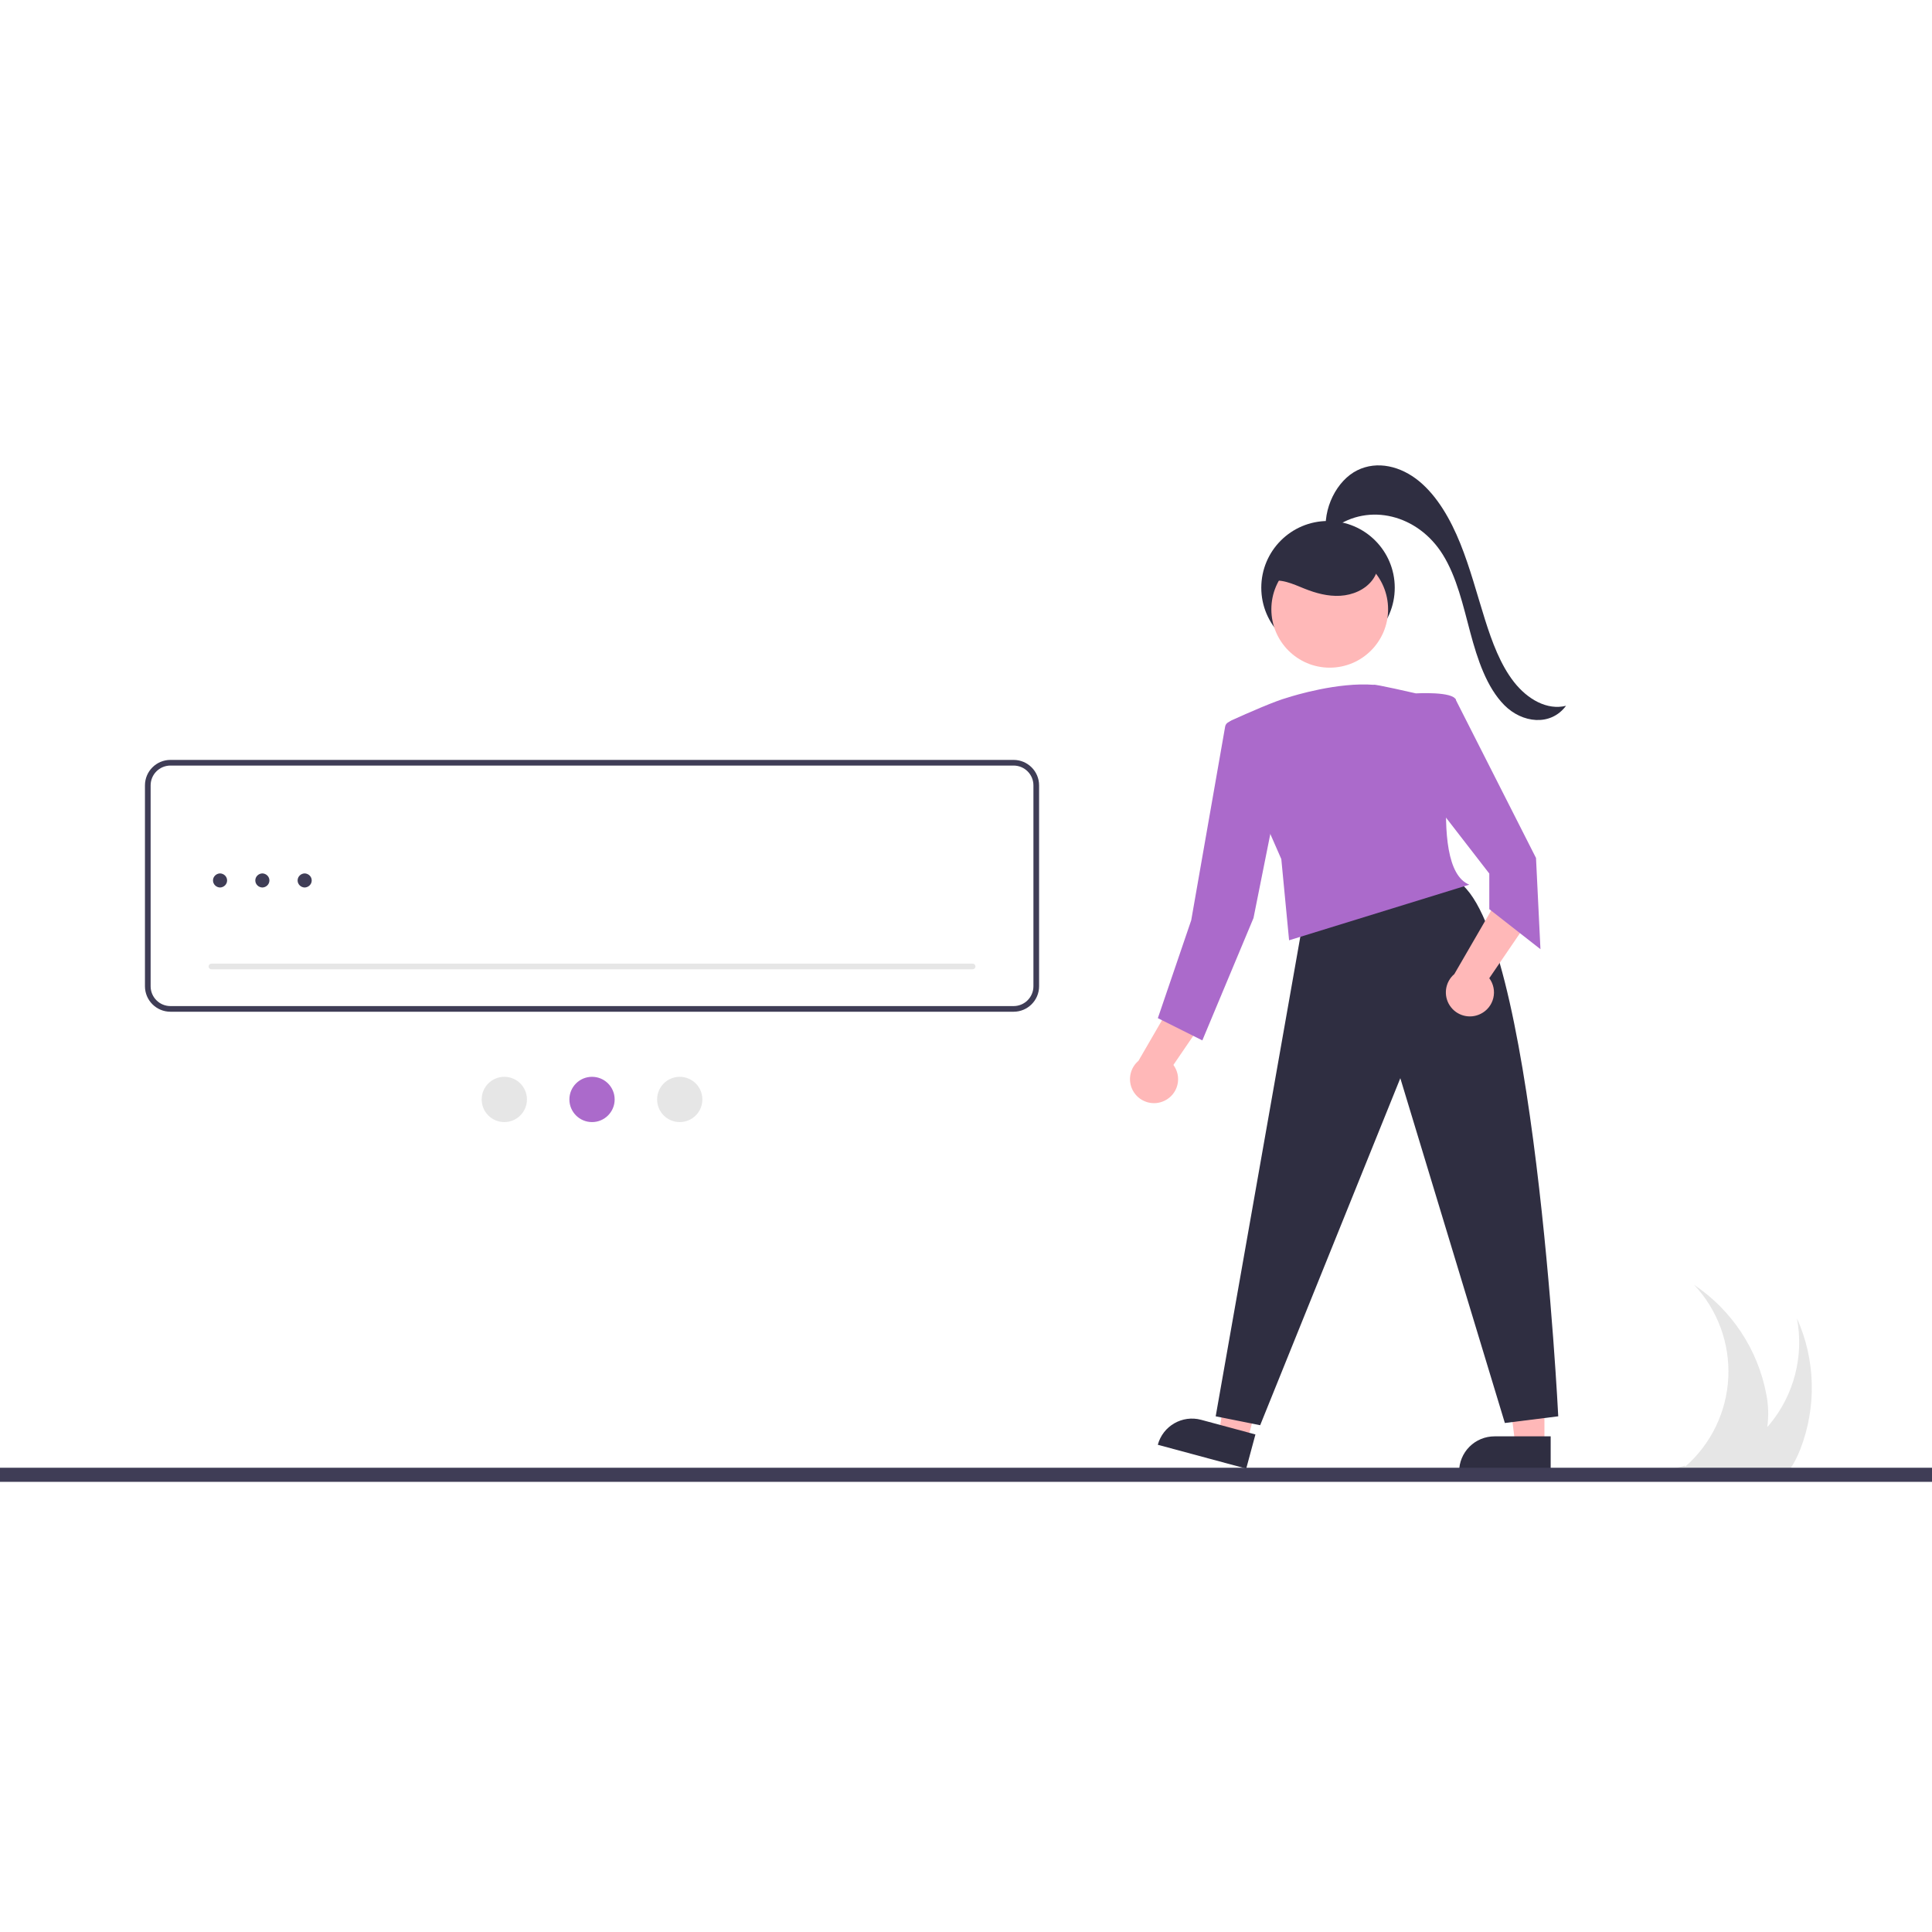 <?xml version="1.0" encoding="UTF-8"?>
<svg width="137px" height="137px" viewBox="0 0 137 137" version="1.1" xmlns="http://www.w3.org/2000/svg" xmlns:xlink="http://www.w3.org/1999/xlink">
    <title>customize_fields_illustrations</title>
    <g id="customize_fields_illustrations" stroke="none" stroke-width="1" fill="none" fill-rule="evenodd">
        <g id="undraw_buy_house_560d-(5)" transform="translate(-765, 87)"></g>
        <g id="undraw_text_field_htlv-(1)" transform="translate(0, 33)" fill-rule="nonzero">
            <path d="M127.661,69.768 C127.484,70.225 127.264,70.664 127.004,71.079 C126.931,71.194 126.856,71.306 126.775,71.416 L120.061,71.416 C120.014,71.381 119.969,71.343 119.921,71.308 C119.685,71.29 119.451,71.266 119.222,71.241 C119.246,71.22 119.271,71.2 119.295,71.18 C119.173,71.19 119.052,71.2 118.93,71.205 C119.027,71.217 119.124,71.229 119.222,71.241 C119.15,71.3 119.075,71.359 119,71.416 L118.706,71.416 L118.904,71.205 C118.747,71.21 118.592,71.214 118.435,71.21 L118.925,71.079 L119.455,70.937 C119.475,70.954 119.497,70.971 119.517,70.988 C121.342,69.384 122.438,67.109 122.555,64.683 C122.671,62.257 121.799,59.887 120.137,58.115 C122.812,59.91 124.654,62.703 125.251,65.869 C125.403,66.635 125.426,67.421 125.319,68.194 C125.378,68.128 125.437,68.063 125.494,67.995 C127.222,65.902 127.929,63.148 127.422,60.481 C128.742,63.42 128.828,66.765 127.661,69.768 Z" id="Path" fill="#E6E6E6"></path>
            <circle id="Oval" fill="#2F2E41" cx="94.171" cy="8.676" r="4.732"></circle>
            <polygon id="Path" fill="#FFB8B8" points="109.517 69.443 107.451 69.443 106.468 61.475 109.517 61.475"></polygon>
            <path d="M105.975,68.853 L109.96,68.853 L109.96,71.362 L103.467,71.362 L103.467,71.362 C103.467,70.696 103.731,70.058 104.201,69.588 C104.672,69.117 105.31,68.853 105.975,68.853 L105.975,68.853 Z" id="Path" fill="#2F2E41"></path>
            <polygon id="Path" fill="#FFB8B8" points="88.443 69.173 86.448 68.635 87.573 60.685 90.517 61.479"></polygon>
            <path d="M84.825,67.83 L88.809,67.83 L88.809,70.339 L82.316,70.339 L82.316,70.339 C82.316,68.953 83.439,67.83 84.825,67.83 L84.825,67.83 Z" id="Path" fill="#2F2E41" transform="translate(85.563, 69.084) rotate(15.09) translate(-85.563, -69.084) "></path>
            <path d="M92.357,32.573 L86.206,67.432 L89.36,68.063 L99.298,43.456 L106.711,67.906 L110.497,67.432 C110.497,67.432 108.762,32.415 103.241,29.418 L92.357,32.573 Z" id="Path" fill="#2F2E41"></path>
            <path d="M82.601,45.043 C83.05,44.82 83.377,44.409 83.494,43.921 C83.611,43.434 83.506,42.919 83.207,42.516 L86.6,37.541 L83.471,37.493 L80.729,42.225 C80.071,42.784 79.936,43.746 80.413,44.465 C80.891,45.184 81.831,45.433 82.601,45.043 L82.601,45.043 Z" id="Path" fill="#FFB8B8"></path>
            <path d="M105,38.891 C105.449,38.668 105.776,38.257 105.893,37.769 C106.01,37.282 105.905,36.767 105.606,36.365 L108.999,31.39 L105.87,31.341 L103.128,36.073 C102.47,36.632 102.334,37.595 102.812,38.314 C103.29,39.033 104.23,39.281 105,38.891 L105,38.891 Z" id="Path" fill="#FFB8B8"></path>
            <circle id="Oval" fill="#FFB8B8" cx="94.292" cy="10.206" r="4.139"></circle>
            <path d="M103.241,16.641 C103.084,16.01 100.402,16.168 100.402,16.168 C100.402,16.168 97.382,15.474 97.411,15.561 C94.867,15.365 91.763,16.32 91.311,16.465 C90.386,16.72 88.619,17.501 87.344,18.075 C86.975,18.241 86.809,18.674 86.972,19.045 L90.859,27.919 L91.411,33.677 L104.188,29.733 C101.033,28.471 103.399,17.272 103.241,16.641 Z" id="Path" fill="#AB6ACB"></path>
            <polygon id="Path" fill="#AB6ACB" points="102.137 16.799 103.186 16.536 108.92 27.84 109.235 34.308 105.607 31.469 105.607 28.945 101.822 24.055"></polygon>
            <path d="M88.335,17.667 L87.121,18.206 C86.993,18.263 86.901,18.38 86.877,18.519 L84.471,32.257 L82.105,39.198 L85.259,40.775 L88.887,32.099 L90.149,25.79 L88.335,17.667 Z" id="Path" fill="#AB6ACB"></path>
            <path d="M89.952,8.255 C90.792,7.979 91.678,8.411 92.498,8.74 C93.307,9.065 94.171,9.299 95.041,9.247 C95.911,9.196 96.791,8.829 97.316,8.134 C97.842,7.439 97.935,6.398 97.414,5.699 C97.072,5.239 96.525,4.977 95.977,4.806 C94.807,4.441 93.498,4.428 92.386,4.943 C91.274,5.459 90.402,6.547 90.31,7.769" id="Path" fill="#2F2E41"></path>
            <path d="M94.045,4.958 C93.763,3.048 94.81,1.064 96.238,0.353 C97.666,-0.359 99.341,0.061 100.628,1.12 C101.914,2.18 102.852,3.808 103.55,5.539 C104.248,7.27 104.732,9.123 105.3,10.928 C105.806,12.531 106.399,14.135 107.358,15.361 C108.317,16.587 109.712,17.385 111.049,17.048 C109.951,18.525 107.931,18.269 106.677,17.006 C105.424,15.743 104.772,13.769 104.259,11.848 C103.746,9.926 103.3,7.915 102.308,6.323 C100.543,3.49 97.079,2.639 94.605,4.43" id="Path" fill="#2F2E41"></path>
            <rect id="Rectangle" fill="#3F3D56" x="0" y="71.079" width="137" height="1"></rect>
            <path d="M71.877,38.743 L12.085,38.743 C11.088,38.742 10.28,37.934 10.279,36.937 L10.279,22.691 C10.28,21.694 11.088,20.887 12.085,20.886 L71.877,20.886 C72.874,20.887 73.682,21.694 73.683,22.691 L73.683,36.937 C73.682,37.934 72.874,38.742 71.877,38.743 L71.877,38.743 Z M12.085,21.287 C11.31,21.288 10.681,21.916 10.681,22.691 L10.681,36.937 C10.681,37.712 11.31,38.341 12.085,38.342 L71.877,38.342 C72.652,38.341 73.281,37.712 73.281,36.937 L73.281,22.691 C73.281,21.916 72.652,21.288 71.877,21.287 L12.085,21.287 Z" id="Shape" fill="#3F3D56"></path>
            <path d="M68.968,35.733 L14.994,35.733 C14.923,35.733 14.856,35.695 14.82,35.633 C14.784,35.571 14.784,35.494 14.82,35.432 C14.856,35.37 14.923,35.332 14.994,35.332 L68.968,35.332 C69.039,35.332 69.106,35.37 69.142,35.432 C69.178,35.494 69.178,35.571 69.142,35.633 C69.106,35.695 69.039,35.733 68.968,35.733 L68.968,35.733 Z" id="Path" fill="#E6E6E6"></path>
            <circle id="Oval" fill="#E6E6E6" cx="35.761" cy="44.963" r="1.605"></circle>
            <circle id="Oval" fill="#AB6ACB" cx="41.981" cy="44.963" r="1.605"></circle>
            <circle id="Oval" fill="#E6E6E6" cx="48.201" cy="44.963" r="1.605"></circle>
            <path d="M15.604,29.934 C15.883,29.924 16.104,29.703 16.104,29.434 C16.104,29.164 15.883,28.943 15.604,28.934 C15.325,28.943 15.104,29.164 15.104,29.434 C15.104,29.703 15.325,29.924 15.604,29.934 L15.604,29.934 Z" id="Path" fill="#3F3D56"></path>
            <path d="M18.604,29.934 C18.883,29.924 19.104,29.703 19.104,29.434 C19.104,29.164 18.883,28.943 18.604,28.934 C18.325,28.943 18.104,29.164 18.104,29.434 C18.104,29.703 18.325,29.924 18.604,29.934 L18.604,29.934 Z" id="Path" fill="#3F3D56"></path>
            <path d="M21.604,29.934 C21.883,29.924 22.104,29.703 22.104,29.434 C22.104,29.164 21.883,28.943 21.604,28.934 C21.325,28.943 21.104,29.164 21.104,29.434 C21.104,29.703 21.325,29.924 21.604,29.934 L21.604,29.934 Z" id="Path" fill="#3F3D56"></path>
        </g>
    </g>
</svg>